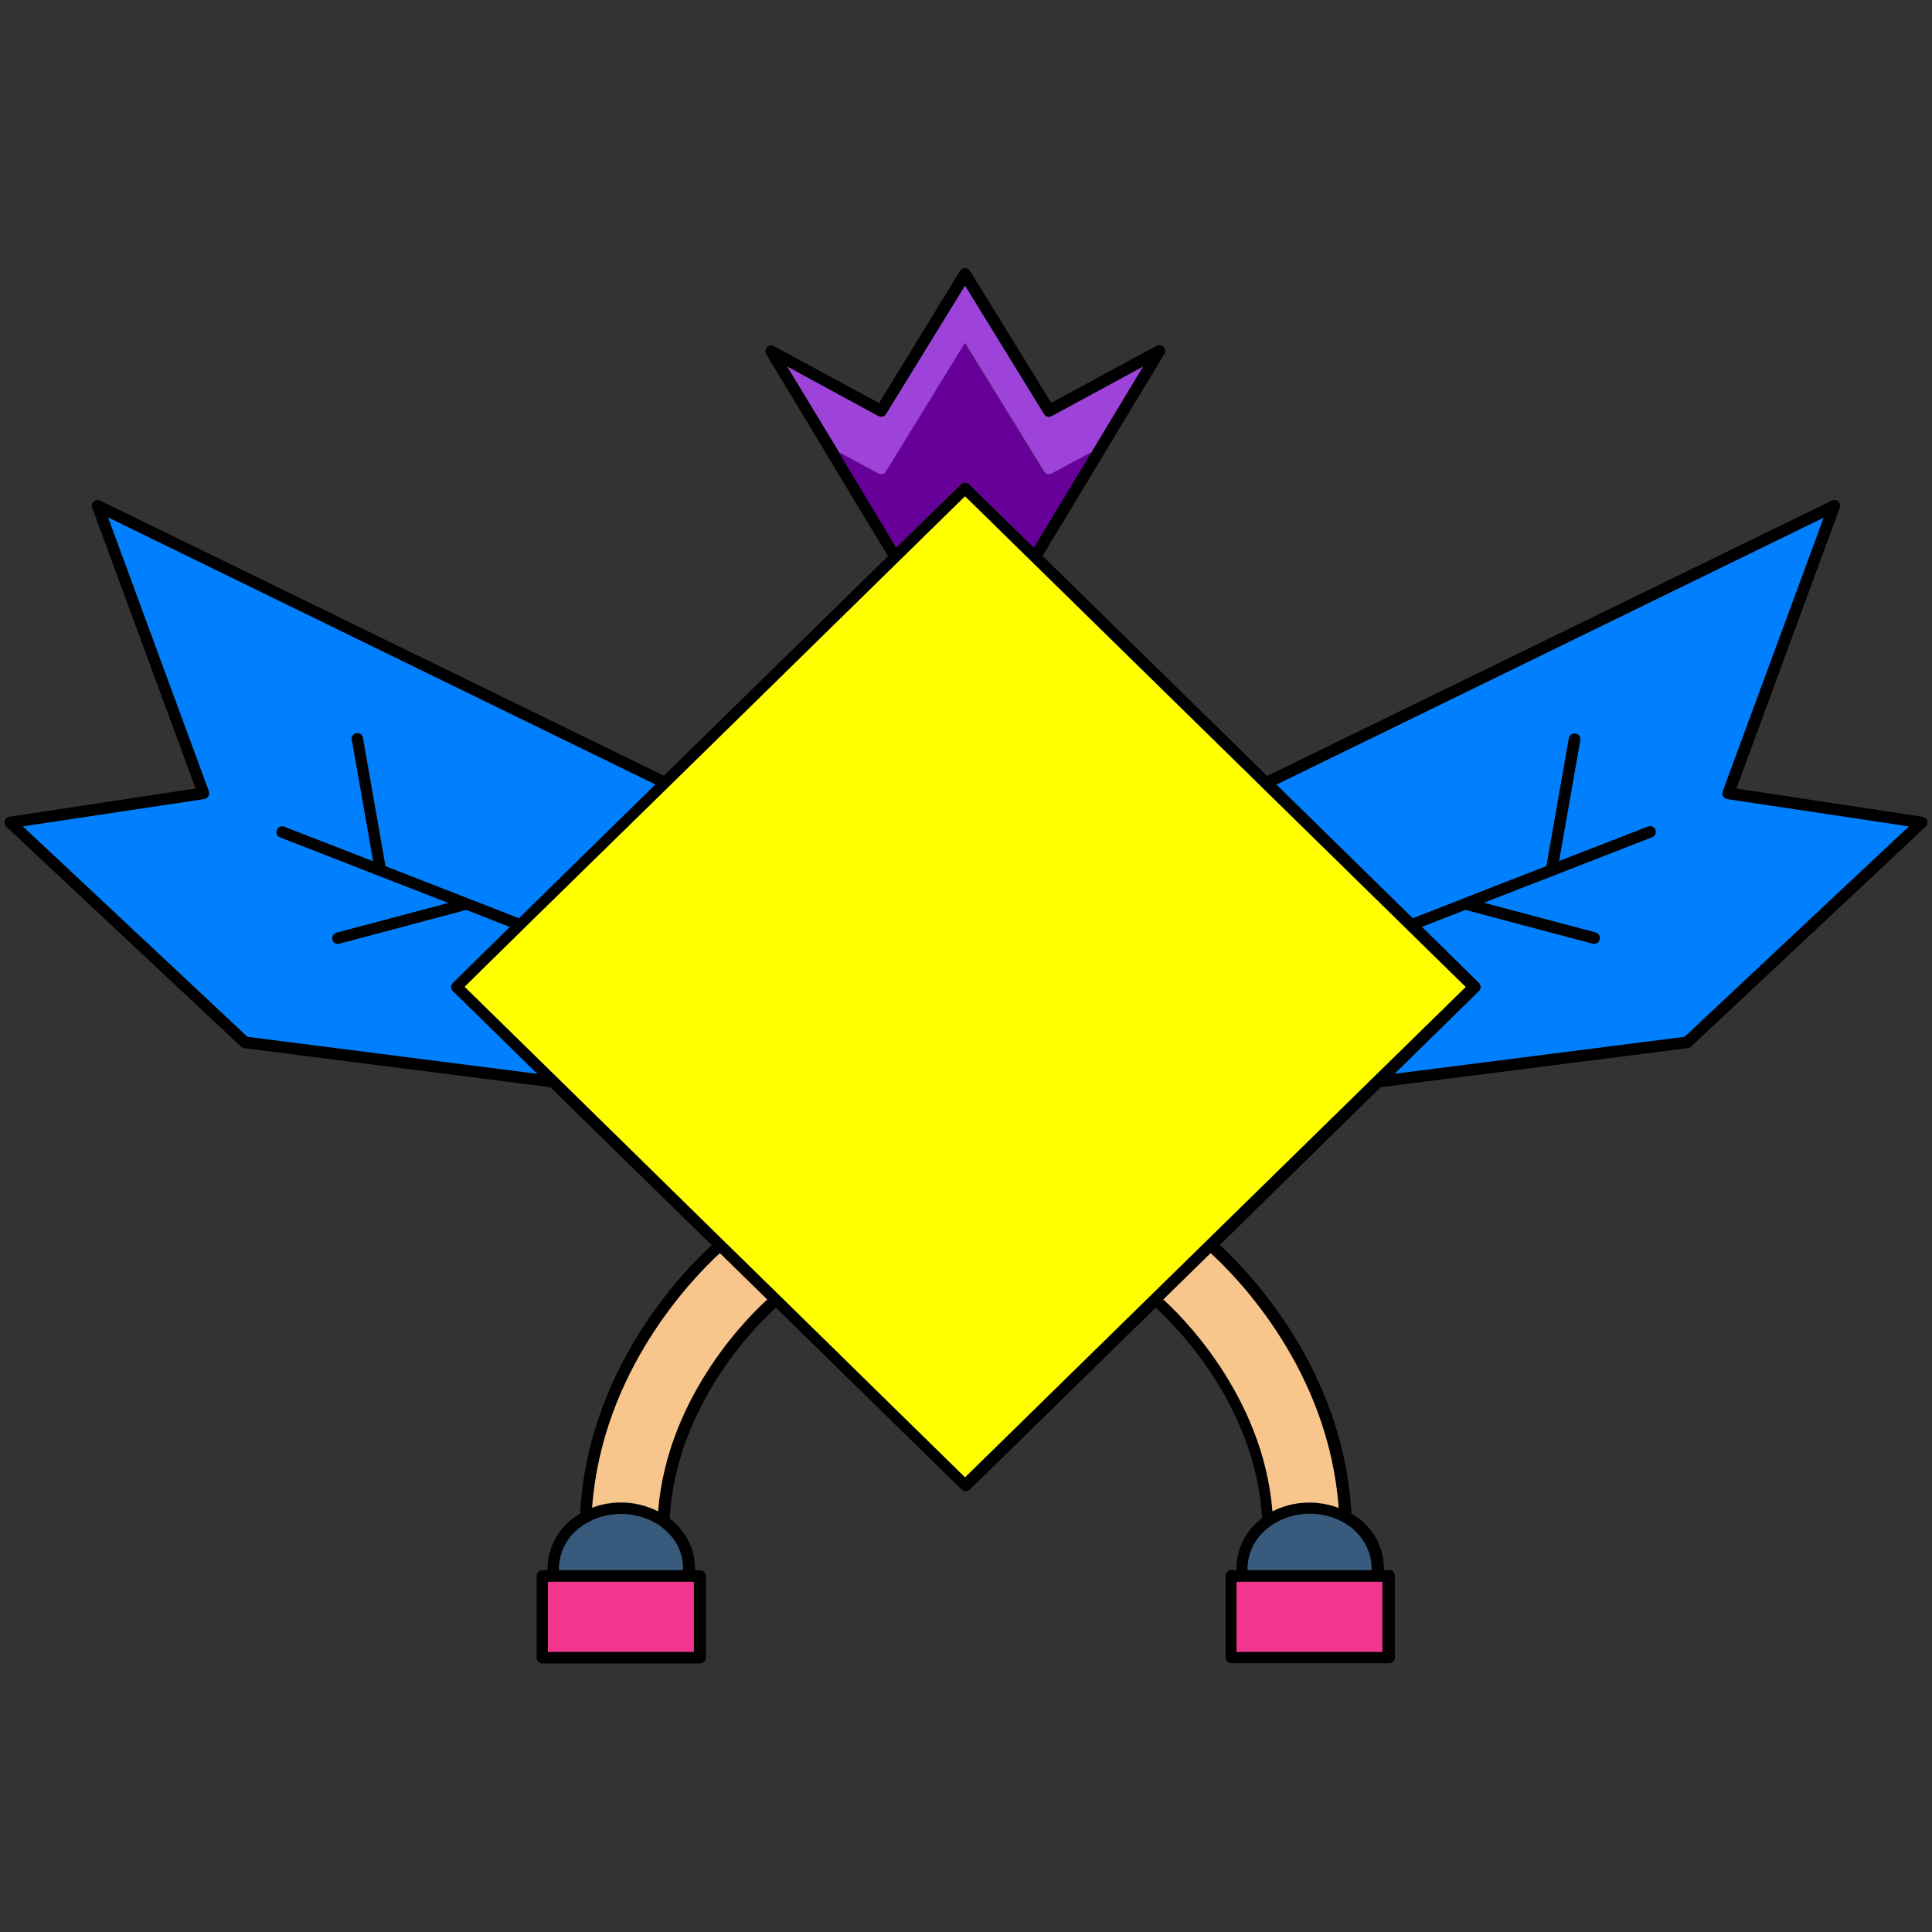 <?xml version="1.0" encoding="utf-8"?>
<!-- Generator: Adobe Illustrator 25.1.0, SVG Export Plug-In . SVG Version: 6.00 Build 0)  -->
<svg version="1.1" id="Layer_1" xmlns="http://www.w3.org/2000/svg" xmlns:xlink="http://www.w3.org/1999/xlink" x="0px" y="0px"
	 viewBox="0 0 800 800" style="enable-background:new 0 0 800 800;" xml:space="preserve">
<rect x="0" y="0" width="800" height="800" fill="#333333" stroke="none"/>
<style type="text/css">
	.st0{fill:#FFFF00;}
	.st1{fill:#375A7D;}
	.st2{fill:#F2358D;}
	.st3{fill:#F8C58C;}
	.st4{fill:#0080FF;}
	.st5{fill:#9D43D9;}
	.st6{fill:#660099;}
</style>
<g id="Group_10335" transform="translate(0 0)">
	<path id="Path_9793" d="M798,339.8c-0.3-0.9-1-1.5-2-1.6L719,326.5l42.8-116.2c0.4-0.9,0.1-1.9-0.6-2.6c-0.7-0.7-1.8-0.8-2.7-0.4
		l-233.8,114l-93-91.1l50.4-83.6c0.6-0.9,0.5-2.1-0.3-2.9c-0.8-0.8-1.9-1-2.9-0.5l-43.6,23.6l-33.5-54.4c0,0-0.1-0.1-0.1-0.1
		c0-0.1-0.1-0.2-0.2-0.3c-0.1-0.1-0.2-0.3-0.4-0.4c-0.1-0.1-0.1-0.1-0.2-0.2c-0.1-0.1-0.3-0.1-0.3-0.2c-0.6-0.3-1.3-0.3-1.9,0
		c-0.1,0.1-0.2,0.1-0.3,0.2c-0.1,0.1-0.2,0.1-0.3,0.2l-0.4,0.4c0,0.1-0.1,0.2-0.2,0.3l-0.1,0.1L364,166.9l-43.6-23.6
		c-1.2-0.6-2.6-0.1-3.2,1.1c-0.4,0.7-0.3,1.6,0.1,2.3l50.4,83.6l-92.8,90.9L41.5,207.3c-0.9-0.4-2-0.3-2.7,0.4
		c-0.7,0.7-1,1.7-0.6,2.6L81,326.5L3.9,338.2c-0.9,0.1-1.7,0.7-1.9,1.6c-0.3,0.9-0.1,1.8,0.6,2.5l97.1,91c0.4,0.3,0.8,0.6,1.3,0.7
		l126.9,16.2l66.8,65.4c-12.2,11.1-51.3,51.5-54.5,111.2c-8.2,4.6-13.3,13.1-13.5,22.5v0.9h-2.1c-1.3,0-2.4,1.1-2.4,2.4v33.8
		c0,1.3,1.1,2.4,2.4,2.4h65.3c1.3,0,2.4-1.1,2.4-2.4v-33.8c0-1.3-1.1-2.4-2.4-2.4h-2.1v-0.9c-0.1-8.1-4-15.7-10.5-20.5
		c2.7-49.4,39.6-83.4,44-87.3l76.9,75.3c0.5,0.4,1.1,0.7,1.7,0.7c0.6,0,1.3-0.2,1.7-0.7l76.9-75.3c4,3.6,41.3,37.6,44.1,87.2
		c-6.6,4.8-10.5,12.4-10.6,20.5c0,0.3,0,0.6,0,0.9h-2.1c-1.3,0-2.4,1.1-2.4,2.4v33.8c0,1.3,1.1,2.4,2.4,2.4h65.3
		c1.3,0,2.4-1.1,2.4-2.4v-33.8c0-1.3-1.1-2.4-2.4-2.4h-2.1v-0.9c-0.2-9.3-5.3-17.9-13.5-22.4c-3.2-59.8-42.5-100.2-54.5-111.3
		l66.6-65.3L699,434c0.5-0.1,1-0.3,1.3-0.7l97.1-91C798.1,341.7,798.3,340.7,798,339.8z M347.5,187.3L347.5,187.3L326,151.8v0
		l37.7,20.5c1.1,0.6,2.5,0.3,3.2-0.8l32.7-53.2l0,0l32.7,53.2c0.1,0.2,0.2,0.4,0.4,0.5c0.1,0.2,0.3,0.3,0.5,0.4
		c0.7,0.4,1.6,0.4,2.3,0l37.7-20.5l-21.4,35.5l-23.7,39.4l-26.8-26.2h0c-0.1-0.1-0.2-0.2-0.4-0.3c-0.4-0.3-0.9-0.4-1.3-0.4
		c-0.5,0-0.9,0.1-1.3,0.4c-0.1,0.1-0.3,0.2-0.4,0.3l-26.8,26.2L347.5,187.3z M222.1,444.6l-119.7-15.3L9.5,342.2l75.1-11.3
		c0.2,0,0.4-0.1,0.5-0.2c0.2,0,0.4-0.1,0.5-0.3c0.1,0,0.2-0.1,0.3-0.2c0.2-0.2,0.3-0.3,0.4-0.5c0.4-0.6,0.5-1.4,0.2-2.1L44.8,214.3
		l226.4,110.4l0.1,0.1l-56.5,55.2l-0.1,0l-20.5-8l-0.3-0.1l-34.4-13.4l-9.3-53c0-0.3-0.1-0.6-0.3-0.8c-0.1-0.2-0.2-0.3-0.3-0.4
		c0-0.1-0.1-0.2-0.2-0.2c-0.2-0.2-0.5-0.3-0.8-0.4c-0.4-0.2-0.8-0.2-1.2-0.1c-1.3,0.2-2.2,1.5-1.9,2.8l8.8,50.1l-36.8-14.3
		c-1.2-0.5-2.6,0.1-3.1,1.4c-0.5,1.2,0.1,2.6,1.4,3.1l40.8,15.9l28.8,11.2h-0.1l-46.1,12.3c-1.3,0.3-2.1,1.7-1.7,3c0,0,0,0,0,0
		c0.3,1.1,1.2,1.8,2.3,1.8c0.2,0,0.4,0,0.7-0.1l52.6-14l17.9,7l0.2,0L187.5,407v0c-0.5,0.4-0.8,1.1-0.8,1.7c0,0.6,0.3,1.3,0.8,1.7
		l34.9,34.2L222.1,444.6z M287.3,684h-60.4v-29h60.4L287.3,684z M282.8,649.3v0.9h-51.3c0-0.3,0-0.6,0-0.9c0-0.8,0-1.6,0.2-2.4
		c0.1-0.7,0.2-1.4,0.4-2.1c0.2-0.7,0.4-1.4,0.6-2c0.2-0.5,0.3-0.9,0.5-1.3c0.2-0.6,0.5-1.2,0.8-1.7c0.3-0.6,0.6-1.1,1-1.7
		c0.3-0.5,0.6-0.9,1-1.3c0.4-0.6,0.8-1.1,1.3-1.5c0.9-1,1.8-1.8,2.9-2.6c0.1-0.1,0.2-0.1,0.3-0.2c0.6-0.5,1.3-1,2.1-1.4
		c0.7-0.5,1.6-0.9,2.4-1.3c3.8-1.8,8-2.7,12.3-2.7c5.3,0,10.5,1.4,15,4.2c0.8,0.5,1.5,1,2.2,1.5c0.8,0.6,1.5,1.2,2.1,1.9
		C280.5,638.5,282.7,643.7,282.8,649.3L282.8,649.3z M317.6,538.2c-5.8,5.2-41.3,38.8-45.2,87.7c-4.8-2.4-10-3.7-15.3-3.6
		c-4.1,0-8.2,0.7-12,2.2c4.2-56.7,41.6-95.1,52.9-105.4h0L317.6,538.2C317.7,538.1,317.7,538.1,317.6,538.2L317.6,538.2z M572.4,684
		H512v-29h60.4L572.4,684z M557.1,631.1c0.8,0.5,1.5,1,2.3,1.6c1.3,1,2.5,2.1,3.6,3.4c1.1,1.2,2,2.6,2.7,4c1.5,2.8,2.3,6,2.3,9.2
		v0.9h-51.3c0-0.3,0-0.6,0-0.9c0-1.4,0.2-2.8,0.5-4.1c0.3-1.3,0.7-2.6,1.3-3.9c0.3-0.6,0.6-1.2,0.9-1.8c0.7-1.2,1.5-2.3,2.3-3.4
		c0.5-0.5,0.9-1.1,1.4-1.5c0.7-0.7,1.4-1.3,2.1-1.8c0.6-0.5,1.2-0.9,1.9-1.3c0.1-0.1,0.2-0.2,0.4-0.3c1.1-0.6,2.2-1.2,3.3-1.7
		c0,0,0,0,0,0l0,0c1.2-0.5,2.4-0.9,3.6-1.3c2.6-0.7,5.3-1.1,8-1.1c4.3,0,8.5,0.9,12.4,2.8C555.5,630.1,556.3,630.6,557.1,631.1
		L557.1,631.1z M554.3,624.4c-1.7-0.7-3.4-1.2-5.2-1.5c-0.7-0.1-1.3-0.3-2-0.3h-0.2c-0.7-0.1-1.4-0.2-2.1-0.3
		c-0.8,0-1.7-0.1-2.6-0.1c-5.3,0-10.6,1.2-15.3,3.6c-3.9-49-39.6-82.7-45.2-87.7l19.6-19.2C512.6,529.2,550.2,567.6,554.3,624.4
		L554.3,624.4z M399.6,611.8l-76.5-75l-23.6-23.1l-68.2-66.9l-38.9-38.1l24.5-24.1l60.7-59.4l122-119.6l207.3,203L399.6,611.8z
		 M697.6,429.3l-119.9,15.3l34.8-34.2c0.2-0.2,0.4-0.5,0.5-0.8c0.1-0.3,0.2-0.6,0.2-0.9c0-0.3-0.1-0.7-0.2-1
		c-0.1-0.3-0.3-0.5-0.5-0.8v0l-23.6-23.1l18-7l52.7,14c0.2,0,0.4,0.1,0.6,0.1c1.3,0,2.4-1.1,2.4-2.4c0-1.1-0.7-2.1-1.8-2.4
		l-46.2-12.3h0l0,0l28.8-11.2l40.8-15.9c1.2-0.5,1.8-1.9,1.4-3.1c-0.5-1.2-1.9-1.8-3.1-1.4l0,0l-36.8,14.3l8.8-50.1
		c0-0.2,0-0.3,0-0.5c0-0.2,0-0.4-0.1-0.5c0-0.1,0-0.2-0.1-0.3c0-0.1-0.1-0.3-0.2-0.4c-0.1-0.1-0.1-0.2-0.2-0.3
		c-0.2-0.2-0.4-0.4-0.6-0.5c-0.2-0.1-0.5-0.2-0.8-0.3c-1.3-0.2-2.6,0.6-2.9,2l-9.3,53L605.9,372c0,0-0.1,0-0.1,0l-20.7,8.1
		l-56.5-55.2l226.5-110.5l-41.8,113.3c-0.3,0.7-0.2,1.5,0.2,2.1c0.1,0.2,0.3,0.4,0.4,0.5c0.1,0.1,0.2,0.2,0.3,0.2
		c0.1,0.1,0.3,0.3,0.5,0.3c0.2,0.1,0.3,0.1,0.5,0.2l65.3,9.8l9.8,1.5L697.6,429.3z"/>
	<path id="Path_9794" class="st0" d="M606.9,408.7l-207.3,203l-76.5-75l-23.6-23.1l-68.2-66.9l-38.9-38.1l24.5-24.1l60.7-59.4
		l122-119.6L606.9,408.7z"/>
	<path id="Path_9795" class="st1" d="M567.9,649.2c0,0.3,0,0.6,0,0.9h-51.3c0-0.3,0-0.6,0-0.9c0.1-5.5,2.4-10.8,6.4-14.7
		c0.7-0.7,1.4-1.3,2.1-1.9c0.7-0.5,1.5-1.1,2.3-1.6c4.5-2.8,9.7-4.2,15-4.2c4.3,0,8.5,0.9,12.4,2.8l0,0c0.8,0.4,1.6,0.8,2.4,1.3
		c0.8,0.5,1.6,1,2.3,1.6C564.6,636.5,567.8,642.7,567.9,649.2z"/>
	<rect id="Rectangle_639" x="512" y="655" class="st2" width="60.4" height="29"/>
	<rect id="Rectangle_640" x="226.9" y="655" class="st2" width="60.4" height="29"/>
	<path id="Path_9796" class="st1" d="M282.8,649.2c0,0.3,0,0.6,0,0.9h-51.3c0-0.3,0-0.6,0-0.9c0.1-6.6,3.3-12.8,8.7-16.7
		c0.7-0.6,1.5-1.1,2.3-1.6c0.8-0.5,1.6-0.9,2.4-1.3c3.8-1.8,8.1-2.7,12.3-2.7c5.3,0,10.5,1.4,15,4.2c0.8,0.5,1.5,1,2.2,1.6
		c0.7,0.6,1.4,1.2,2.1,1.9C280.5,638.5,282.8,643.7,282.8,649.2z"/>
	<path id="Path_9797" class="st3" d="M317.7,538.1L317.7,538.1c-5.8,5.2-41.3,38.8-45.2,87.7c-4.7-2.4-10-3.7-15.3-3.7
		c-4.1,0-8.2,0.7-12,2.2c4.2-56.7,41.6-95,52.9-105.4l0,0L317.7,538.1z"/>
	<path id="Path_9798" class="st3" d="M554.3,624.4c-8.9-3.4-18.9-2.9-27.4,1.4c-3.9-49-39.6-82.7-45.2-87.7l19.6-19.2
		C512.6,529.2,550.2,567.6,554.3,624.4z"/>
	<path id="Path_9799" class="st4" d="M790.4,342.2l-92.9,87.1l-120,15.3l34.9-34.2c0.5-0.5,0.7-1.1,0.7-1.7c0-0.6-0.3-1.3-0.7-1.7
		l-23.6-23.2l18-7l52.7,14c0.2,0.1,0.4,0.1,0.6,0.1c1.3,0,2.4-1.1,2.4-2.5c0-1.1-0.7-2-1.7-2.3l-46.3-12.3l28.8-11.2l40.8-15.9
		c1.2-0.5,1.9-1.9,1.4-3.1s-1.9-1.9-3.1-1.4l-36.8,14.3l8.8-50.1c0.2-1.3-0.8-2.5-2.1-2.7c-1.3-0.2-2.4,0.7-2.7,1.9l-9.3,53
		L605.9,372l-0.1,0.1l-20.8,8.1l-56.4-55.3l226.5-110.5l-41.8,113.3c-0.5,1.3,0.2,2.7,1.5,3.1c0.1,0.1,0.3,0.1,0.4,0.1L790.4,342.2z
		"/>
	<path id="Path_9800" class="st4" d="M187.5,410.4l34.9,34.2l-0.2,0l-119.7-15.3L9.5,342.2l75.1-11.3c1.3-0.2,2.2-1.4,2-2.8
		c0-0.2-0.1-0.3-0.1-0.5L44.8,214.3l226.4,110.5l0.1,0.1l-56.4,55.3l-0.1,0l-20.4-8c-0.1,0-0.2-0.1-0.3-0.1l-34.4-13.4l-9.3-53
		c-0.1-1.3-1.3-2.3-2.6-2.2c-1.3,0.1-2.3,1.3-2.2,2.6c0,0.1,0,0.2,0.1,0.4l8.8,50.1l-36.8-14.3c-1.2-0.5-2.6,0.1-3.1,1.4
		s0.1,2.6,1.4,3.1l40.8,15.9l28.8,11.2l-46.3,12.3c-1.3,0.4-2,1.7-1.7,3c0.3,1,1.2,1.7,2.3,1.7c0.2,0,0.4,0,0.6-0.1l52.6-14l17.8,7
		l0.1,0.1L187.5,407c-0.5,0.4-0.7,1.1-0.7,1.7C186.8,409.4,187,410,187.5,410.4z"/>
	<path id="Path_9801" class="st5" d="M473.3,151.8l-21.4,35.5l-16.3,8.8c-1.1,0.6-2.5,0.3-3.2-0.8l-32.7-53.2L367,195.3
		c-0.7,1.1-2.1,1.5-3.2,0.8l-16.3-8.8L326,151.8l37.7,20.5c1.1,0.6,2.5,0.3,3.2-0.8l32.7-53.2l32.7,53.2c0.7,1.1,2.1,1.5,3.2,0.8
		L473.3,151.8z"/>
	<path id="Path_9802" class="st6" d="M451.9,187.3l-23.8,39.4l-26.8-26.2c-0.1-0.1-0.2-0.2-0.4-0.3c-0.4-0.3-0.9-0.4-1.3-0.4
		c-0.5,0-0.9,0.1-1.3,0.4c-0.1,0.1-0.3,0.2-0.4,0.3l-26.8,26.2l-23.8-39.4l16.3,8.8c1.1,0.6,2.6,0.3,3.2-0.8l32.7-53.2l32.7,53.2
		c0.7,1.1,2.1,1.5,3.2,0.8L451.9,187.3z"/>
</g>
</svg>
